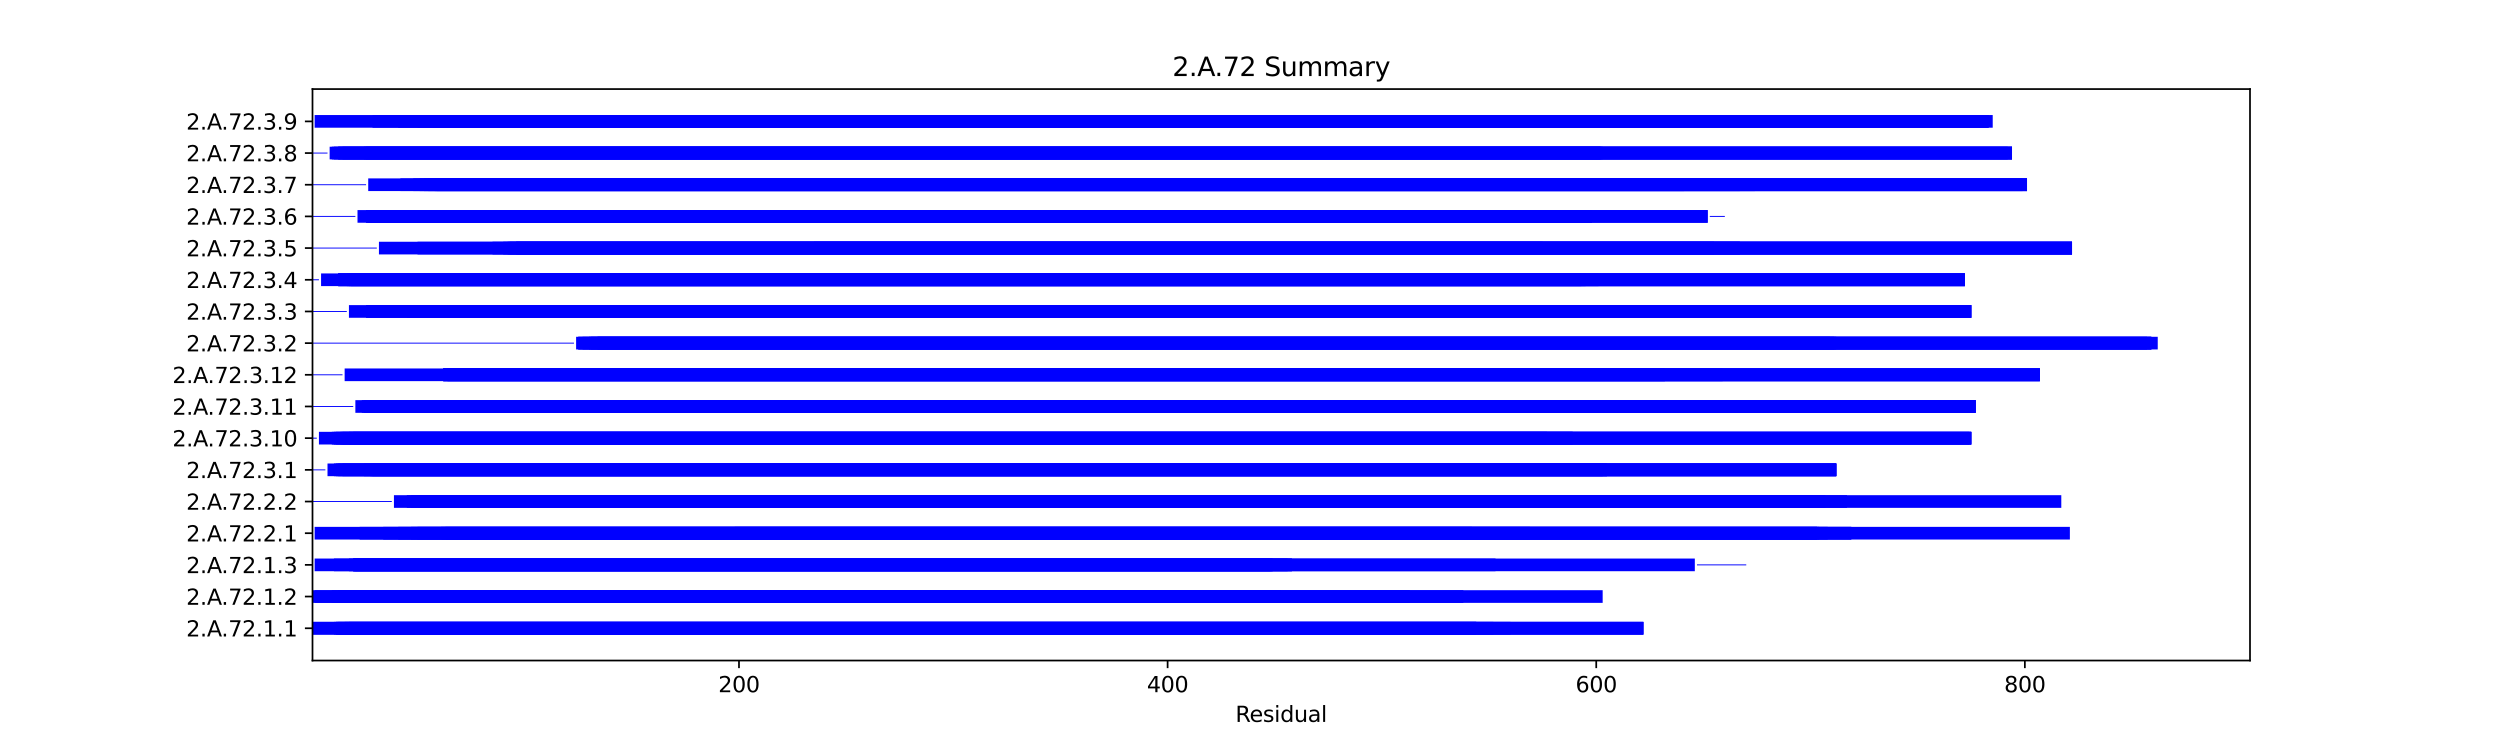 <?xml version="1.0" encoding="utf-8" standalone="no"?>
<!DOCTYPE svg PUBLIC "-//W3C//DTD SVG 1.1//EN"
  "http://www.w3.org/Graphics/SVG/1.1/DTD/svg11.dtd">
<svg xmlns:xlink="http://www.w3.org/1999/xlink" width="1152pt" height="342pt" viewBox="0 0 1152 342" xmlns="http://www.w3.org/2000/svg" version="1.1">
 <defs>
  <style type="text/css">*{stroke-linejoin: round; stroke-linecap: butt}</style>
 </defs>
 <g id="figure_1">
  <g id="patch_1">
   <path d="M 0 342 
L 1152 342 
L 1152 0 
L 0 0 
z
" style="fill: #ffffff"/>
  </g>
  <g id="axes_1">
   <g id="patch_2">
    <path d="M 144 304.38 
L 1036.8 304.38 
L 1036.8 41.04 
L 144 41.04 
z
" style="fill: #ffffff"/>
   </g>
   <g id="patch_3">
    <path d="M 144 292.41 
L 757.272 292.41 
L 757.272 286.571 
L 144 286.571 
z
" clip-path="url(#p507de4f043)" style="fill: #0000ff"/>
   </g>
   <g id="patch_4">
    <path d="M 144 292.41 
L 757.272 292.41 
L 757.272 286.571 
L 144 286.571 
z
" clip-path="url(#p507de4f043)" style="fill: #0000ff"/>
   </g>
   <g id="patch_5">
    <path d="M 153.876 292.41 
L 696.044 292.41 
L 696.044 286.571 
L 153.876 286.571 
z
" clip-path="url(#p507de4f043)" style="fill: #0000ff"/>
   </g>
   <g id="patch_6">
    <path d="M 154.863 292.41 
L 757.272 292.41 
L 757.272 286.571 
L 154.863 286.571 
z
" clip-path="url(#p507de4f043)" style="fill: #0000ff"/>
   </g>
   <g id="patch_7">
    <path d="M 154.863 292.41 
L 680.243 292.41 
L 680.243 286.571 
L 154.863 286.571 
z
" clip-path="url(#p507de4f043)" style="fill: #0000ff"/>
   </g>
   <g id="patch_8">
    <path d="M 155.851 292.41 
L 680.243 292.41 
L 680.243 286.571 
L 155.851 286.571 
z
" clip-path="url(#p507de4f043)" style="fill: #0000ff"/>
   </g>
   <g id="patch_9">
    <path d="M 158.813 292.41 
L 688.143 292.41 
L 688.143 286.571 
L 158.813 286.571 
z
" clip-path="url(#p507de4f043)" style="fill: #0000ff"/>
   </g>
   <g id="patch_10">
    <path d="M 160.788 292.41 
L 680.243 292.41 
L 680.243 286.571 
L 160.788 286.571 
z
" clip-path="url(#p507de4f043)" style="fill: #0000ff"/>
   </g>
   <g id="patch_11">
    <path d="M 144 277.812 
L 738.509 277.812 
L 738.509 271.973 
L 144 271.973 
z
" clip-path="url(#p507de4f043)" style="fill: #0000ff"/>
   </g>
   <g id="patch_12">
    <path d="M 144.988 277.812 
L 590.375 277.812 
L 590.375 271.973 
L 144.988 271.973 
z
" clip-path="url(#p507de4f043)" style="fill: #0000ff"/>
   </g>
   <g id="patch_13">
    <path d="M 152.888 277.812 
L 674.318 277.812 
L 674.318 271.973 
L 152.888 271.973 
z
" clip-path="url(#p507de4f043)" style="fill: #0000ff"/>
   </g>
   <g id="patch_14">
    <path d="M 155.851 277.812 
L 582.475 277.812 
L 582.475 271.973 
L 155.851 271.973 
z
" clip-path="url(#p507de4f043)" style="fill: #0000ff"/>
   </g>
   <g id="patch_15">
    <path d="M 155.851 277.812 
L 649.629 277.812 
L 649.629 271.973 
L 155.851 271.973 
z
" clip-path="url(#p507de4f043)" style="fill: #0000ff"/>
   </g>
   <g id="patch_16">
    <path d="M 155.851 277.812 
L 582.475 277.812 
L 582.475 271.973 
L 155.851 271.973 
z
" clip-path="url(#p507de4f043)" style="fill: #0000ff"/>
   </g>
   <g id="patch_17">
    <path d="M 155.851 277.812 
L 582.475 277.812 
L 582.475 271.973 
L 155.851 271.973 
z
" clip-path="url(#p507de4f043)" style="fill: #0000ff"/>
   </g>
   <g id="patch_18">
    <path d="M 144 260.514 
L 144 260.514 
L 144 260.076 
L 144 260.076 
z
" clip-path="url(#p507de4f043)" style="fill: #0000ff"/>
   </g>
   <g id="patch_19">
    <path d="M 144.988 263.215 
L 780.974 263.215 
L 780.974 257.376 
L 144.988 257.376 
z
" clip-path="url(#p507de4f043)" style="fill: #0000ff"/>
   </g>
   <g id="patch_20">
    <path d="M 153.876 263.215 
L 585.438 263.215 
L 585.438 257.376 
L 153.876 257.376 
z
" clip-path="url(#p507de4f043)" style="fill: #0000ff"/>
   </g>
   <g id="patch_21">
    <path d="M 160.788 263.215 
L 689.131 263.215 
L 689.131 257.376 
L 160.788 257.376 
z
" clip-path="url(#p507de4f043)" style="fill: #0000ff"/>
   </g>
   <g id="patch_22">
    <path d="M 162.764 263.215 
L 586.425 263.215 
L 586.425 257.376 
L 162.764 257.376 
z
" clip-path="url(#p507de4f043)" style="fill: #0000ff"/>
   </g>
   <g id="patch_23">
    <path d="M 162.764 263.215 
L 586.425 263.215 
L 586.425 257.376 
L 162.764 257.376 
z
" clip-path="url(#p507de4f043)" style="fill: #0000ff"/>
   </g>
   <g id="patch_24">
    <path d="M 162.764 263.215 
L 595.313 263.215 
L 595.313 257.376 
L 162.764 257.376 
z
" clip-path="url(#p507de4f043)" style="fill: #0000ff"/>
   </g>
   <g id="patch_25">
    <path d="M 162.764 263.215 
L 595.313 263.215 
L 595.313 257.376 
L 162.764 257.376 
z
" clip-path="url(#p507de4f043)" style="fill: #0000ff"/>
   </g>
   <g id="patch_26">
    <path d="M 163.751 263.215 
L 593.338 263.215 
L 593.338 257.376 
L 163.751 257.376 
z
" clip-path="url(#p507de4f043)" style="fill: #0000ff"/>
   </g>
   <g id="patch_27">
    <path d="M 781.961 260.514 
L 804.675 260.514 
L 804.675 260.076 
L 781.961 260.076 
z
" clip-path="url(#p507de4f043)" style="fill: #0000ff"/>
   </g>
   <g id="patch_28">
    <path d="M 144 245.917 
L 144 245.917 
L 144 245.479 
L 144 245.479 
z
" clip-path="url(#p507de4f043)" style="fill: #0000ff"/>
   </g>
   <g id="patch_29">
    <path d="M 144.988 248.617 
L 842.202 248.617 
L 842.202 242.778 
L 144.988 242.778 
z
" clip-path="url(#p507de4f043)" style="fill: #0000ff"/>
   </g>
   <g id="patch_30">
    <path d="M 165.726 248.617 
L 837.264 248.617 
L 837.264 242.778 
L 165.726 242.778 
z
" clip-path="url(#p507de4f043)" style="fill: #0000ff"/>
   </g>
   <g id="patch_31">
    <path d="M 176.589 248.617 
L 853.065 248.617 
L 853.065 242.778 
L 176.589 242.778 
z
" clip-path="url(#p507de4f043)" style="fill: #0000ff"/>
   </g>
   <g id="patch_32">
    <path d="M 183.502 248.617 
L 838.252 248.617 
L 838.252 242.778 
L 183.502 242.778 
z
" clip-path="url(#p507de4f043)" style="fill: #0000ff"/>
   </g>
   <g id="patch_33">
    <path d="M 189.428 248.617 
L 704.932 248.617 
L 704.932 242.778 
L 189.428 242.778 
z
" clip-path="url(#p507de4f043)" style="fill: #0000ff"/>
   </g>
   <g id="patch_34">
    <path d="M 192.39 248.617 
L 853.065 248.617 
L 853.065 242.778 
L 192.39 242.778 
z
" clip-path="url(#p507de4f043)" style="fill: #0000ff"/>
   </g>
   <g id="patch_35">
    <path d="M 203.253 248.617 
L 953.796 248.617 
L 953.796 242.778 
L 203.253 242.778 
z
" clip-path="url(#p507de4f043)" style="fill: #0000ff"/>
   </g>
   <g id="patch_36">
    <path d="M 205.228 248.617 
L 837.264 248.617 
L 837.264 242.778 
L 205.228 242.778 
z
" clip-path="url(#p507de4f043)" style="fill: #0000ff"/>
   </g>
   <g id="patch_37">
    <path d="M 338.549 248.617 
L 678.268 248.617 
L 678.268 242.778 
L 338.549 242.778 
z
" clip-path="url(#p507de4f043)" style="fill: #0000ff"/>
   </g>
   <g id="patch_38">
    <path d="M 144 231.319 
L 180.54 231.319 
L 180.54 230.881 
L 144 230.881 
z
" clip-path="url(#p507de4f043)" style="fill: #0000ff"/>
   </g>
   <g id="patch_39">
    <path d="M 181.527 234.02 
L 705.919 234.02 
L 705.919 228.181 
L 181.527 228.181 
z
" clip-path="url(#p507de4f043)" style="fill: #0000ff"/>
   </g>
   <g id="patch_40">
    <path d="M 187.452 234.02 
L 841.215 234.02 
L 841.215 228.181 
L 187.452 228.181 
z
" clip-path="url(#p507de4f043)" style="fill: #0000ff"/>
   </g>
   <g id="patch_41">
    <path d="M 189.428 234.02 
L 851.09 234.02 
L 851.09 228.181 
L 189.428 228.181 
z
" clip-path="url(#p507de4f043)" style="fill: #0000ff"/>
   </g>
   <g id="patch_42">
    <path d="M 192.39 234.02 
L 833.314 234.02 
L 833.314 228.181 
L 192.39 228.181 
z
" clip-path="url(#p507de4f043)" style="fill: #0000ff"/>
   </g>
   <g id="patch_43">
    <path d="M 199.303 234.02 
L 835.289 234.02 
L 835.289 228.181 
L 199.303 228.181 
z
" clip-path="url(#p507de4f043)" style="fill: #0000ff"/>
   </g>
   <g id="patch_44">
    <path d="M 202.266 234.02 
L 949.846 234.02 
L 949.846 228.181 
L 202.266 228.181 
z
" clip-path="url(#p507de4f043)" style="fill: #0000ff"/>
   </g>
   <g id="patch_45">
    <path d="M 202.266 234.02 
L 702.957 234.02 
L 702.957 228.181 
L 202.266 228.181 
z
" clip-path="url(#p507de4f043)" style="fill: #0000ff"/>
   </g>
   <g id="patch_46">
    <path d="M 203.253 234.02 
L 835.289 234.02 
L 835.289 228.181 
L 203.253 228.181 
z
" clip-path="url(#p507de4f043)" style="fill: #0000ff"/>
   </g>
   <g id="patch_47">
    <path d="M 144 216.722 
L 149.925 216.722 
L 149.925 216.284 
L 144 216.284 
z
" clip-path="url(#p507de4f043)" style="fill: #0000ff"/>
   </g>
   <g id="patch_48">
    <path d="M 150.913 219.422 
L 846.152 219.422 
L 846.152 213.583 
L 150.913 213.583 
z
" clip-path="url(#p507de4f043)" style="fill: #0000ff"/>
   </g>
   <g id="patch_49">
    <path d="M 153.876 219.422 
L 846.152 219.422 
L 846.152 213.583 
L 153.876 213.583 
z
" clip-path="url(#p507de4f043)" style="fill: #0000ff"/>
   </g>
   <g id="patch_50">
    <path d="M 154.863 219.422 
L 740.484 219.422 
L 740.484 213.583 
L 154.863 213.583 
z
" clip-path="url(#p507de4f043)" style="fill: #0000ff"/>
   </g>
   <g id="patch_51">
    <path d="M 155.851 219.422 
L 740.484 219.422 
L 740.484 213.583 
L 155.851 213.583 
z
" clip-path="url(#p507de4f043)" style="fill: #0000ff"/>
   </g>
   <g id="patch_52">
    <path d="M 157.826 219.422 
L 846.152 219.422 
L 846.152 213.583 
L 157.826 213.583 
z
" clip-path="url(#p507de4f043)" style="fill: #0000ff"/>
   </g>
   <g id="patch_53">
    <path d="M 167.701 219.422 
L 846.152 219.422 
L 846.152 213.583 
L 167.701 213.583 
z
" clip-path="url(#p507de4f043)" style="fill: #0000ff"/>
   </g>
   <g id="patch_54">
    <path d="M 170.664 219.422 
L 846.152 219.422 
L 846.152 213.583 
L 170.664 213.583 
z
" clip-path="url(#p507de4f043)" style="fill: #0000ff"/>
   </g>
   <g id="patch_55">
    <path d="M 171.652 219.422 
L 738.509 219.422 
L 738.509 213.583 
L 171.652 213.583 
z
" clip-path="url(#p507de4f043)" style="fill: #0000ff"/>
   </g>
   <g id="patch_56">
    <path d="M 144 202.124 
L 145.975 202.124 
L 145.975 201.686 
L 144 201.686 
z
" clip-path="url(#p507de4f043)" style="fill: #0000ff"/>
   </g>
   <g id="patch_57">
    <path d="M 146.963 204.825 
L 908.368 204.825 
L 908.368 198.986 
L 146.963 198.986 
z
" clip-path="url(#p507de4f043)" style="fill: #0000ff"/>
   </g>
   <g id="patch_58">
    <path d="M 152.888 204.825 
L 907.381 204.825 
L 907.381 198.986 
L 152.888 198.986 
z
" clip-path="url(#p507de4f043)" style="fill: #0000ff"/>
   </g>
   <g id="patch_59">
    <path d="M 153.876 204.825 
L 908.368 204.825 
L 908.368 198.986 
L 153.876 198.986 
z
" clip-path="url(#p507de4f043)" style="fill: #0000ff"/>
   </g>
   <g id="patch_60">
    <path d="M 154.863 204.825 
L 908.368 204.825 
L 908.368 198.986 
L 154.863 198.986 
z
" clip-path="url(#p507de4f043)" style="fill: #0000ff"/>
   </g>
   <g id="patch_61">
    <path d="M 156.838 204.825 
L 908.368 204.825 
L 908.368 198.986 
L 156.838 198.986 
z
" clip-path="url(#p507de4f043)" style="fill: #0000ff"/>
   </g>
   <g id="patch_62">
    <path d="M 157.826 204.825 
L 724.683 204.825 
L 724.683 198.986 
L 157.826 198.986 
z
" clip-path="url(#p507de4f043)" style="fill: #0000ff"/>
   </g>
   <g id="patch_63">
    <path d="M 160.788 204.825 
L 724.683 204.825 
L 724.683 198.986 
L 160.788 198.986 
z
" clip-path="url(#p507de4f043)" style="fill: #0000ff"/>
   </g>
   <g id="patch_64">
    <path d="M 162.764 204.825 
L 712.832 204.825 
L 712.832 198.986 
L 162.764 198.986 
z
" clip-path="url(#p507de4f043)" style="fill: #0000ff"/>
   </g>
   <g id="patch_65">
    <path d="M 144 187.527 
L 162.764 187.527 
L 162.764 187.089 
L 144 187.089 
z
" clip-path="url(#p507de4f043)" style="fill: #0000ff"/>
   </g>
   <g id="patch_66">
    <path d="M 163.751 190.227 
L 910.343 190.227 
L 910.343 184.388 
L 163.751 184.388 
z
" clip-path="url(#p507de4f043)" style="fill: #0000ff"/>
   </g>
   <g id="patch_67">
    <path d="M 166.714 190.227 
L 910.343 190.227 
L 910.343 184.388 
L 166.714 184.388 
z
" clip-path="url(#p507de4f043)" style="fill: #0000ff"/>
   </g>
   <g id="patch_68">
    <path d="M 167.701 190.227 
L 910.343 190.227 
L 910.343 184.388 
L 167.701 184.388 
z
" clip-path="url(#p507de4f043)" style="fill: #0000ff"/>
   </g>
   <g id="patch_69">
    <path d="M 170.664 190.227 
L 910.343 190.227 
L 910.343 184.388 
L 170.664 184.388 
z
" clip-path="url(#p507de4f043)" style="fill: #0000ff"/>
   </g>
   <g id="patch_70">
    <path d="M 171.652 190.227 
L 746.409 190.227 
L 746.409 184.388 
L 171.652 184.388 
z
" clip-path="url(#p507de4f043)" style="fill: #0000ff"/>
   </g>
   <g id="patch_71">
    <path d="M 172.639 190.227 
L 752.334 190.227 
L 752.334 184.388 
L 172.639 184.388 
z
" clip-path="url(#p507de4f043)" style="fill: #0000ff"/>
   </g>
   <g id="patch_72">
    <path d="M 173.627 190.227 
L 910.343 190.227 
L 910.343 184.388 
L 173.627 184.388 
z
" clip-path="url(#p507de4f043)" style="fill: #0000ff"/>
   </g>
   <g id="patch_73">
    <path d="M 174.614 190.227 
L 746.409 190.227 
L 746.409 184.388 
L 174.614 184.388 
z
" clip-path="url(#p507de4f043)" style="fill: #0000ff"/>
   </g>
   <g id="patch_74">
    <path d="M 144 172.929 
L 157.826 172.929 
L 157.826 172.491 
L 144 172.491 
z
" clip-path="url(#p507de4f043)" style="fill: #0000ff"/>
   </g>
   <g id="patch_75">
    <path d="M 158.813 175.63 
L 939.97 175.63 
L 939.97 169.79 
L 158.813 169.79 
z
" clip-path="url(#p507de4f043)" style="fill: #0000ff"/>
   </g>
   <g id="patch_76">
    <path d="M 204.241 175.63 
L 939.97 175.63 
L 939.97 169.79 
L 204.241 169.79 
z
" clip-path="url(#p507de4f043)" style="fill: #0000ff"/>
   </g>
   <g id="patch_77">
    <path d="M 204.241 175.63 
L 939.97 175.63 
L 939.97 169.79 
L 204.241 169.79 
z
" clip-path="url(#p507de4f043)" style="fill: #0000ff"/>
   </g>
   <g id="patch_78">
    <path d="M 204.241 175.63 
L 939.97 175.63 
L 939.97 169.79 
L 204.241 169.79 
z
" clip-path="url(#p507de4f043)" style="fill: #0000ff"/>
   </g>
   <g id="patch_79">
    <path d="M 204.241 175.63 
L 939.97 175.63 
L 939.97 169.79 
L 204.241 169.79 
z
" clip-path="url(#p507de4f043)" style="fill: #0000ff"/>
   </g>
   <g id="patch_80">
    <path d="M 204.241 175.63 
L 767.148 175.63 
L 767.148 169.79 
L 204.241 169.79 
z
" clip-path="url(#p507de4f043)" style="fill: #0000ff"/>
   </g>
   <g id="patch_81">
    <path d="M 206.216 175.63 
L 793.812 175.63 
L 793.812 169.79 
L 206.216 169.79 
z
" clip-path="url(#p507de4f043)" style="fill: #0000ff"/>
   </g>
   <g id="patch_82">
    <path d="M 206.216 175.63 
L 767.148 175.63 
L 767.148 169.79 
L 206.216 169.79 
z
" clip-path="url(#p507de4f043)" style="fill: #0000ff"/>
   </g>
   <g id="patch_83">
    <path d="M 144 158.331 
L 264.482 158.331 
L 264.482 157.893 
L 144 157.893 
z
" clip-path="url(#p507de4f043)" style="fill: #0000ff"/>
   </g>
   <g id="patch_84">
    <path d="M 265.469 161.032 
L 989.348 161.032 
L 989.348 155.193 
L 265.469 155.193 
z
" clip-path="url(#p507de4f043)" style="fill: #0000ff"/>
   </g>
   <g id="patch_85">
    <path d="M 266.457 161.032 
L 991.323 161.032 
L 991.323 155.193 
L 266.457 155.193 
z
" clip-path="url(#p507de4f043)" style="fill: #0000ff"/>
   </g>
   <g id="patch_86">
    <path d="M 266.457 161.032 
L 991.323 161.032 
L 991.323 155.193 
L 266.457 155.193 
z
" clip-path="url(#p507de4f043)" style="fill: #0000ff"/>
   </g>
   <g id="patch_87">
    <path d="M 268.432 161.032 
L 991.323 161.032 
L 991.323 155.193 
L 268.432 155.193 
z
" clip-path="url(#p507de4f043)" style="fill: #0000ff"/>
   </g>
   <g id="patch_88">
    <path d="M 271.395 161.032 
L 994.286 161.032 
L 994.286 155.193 
L 271.395 155.193 
z
" clip-path="url(#p507de4f043)" style="fill: #0000ff"/>
   </g>
   <g id="patch_89">
    <path d="M 272.382 161.032 
L 845.165 161.032 
L 845.165 155.193 
L 272.382 155.193 
z
" clip-path="url(#p507de4f043)" style="fill: #0000ff"/>
   </g>
   <g id="patch_90">
    <path d="M 275.345 161.032 
L 843.19 161.032 
L 843.19 155.193 
L 275.345 155.193 
z
" clip-path="url(#p507de4f043)" style="fill: #0000ff"/>
   </g>
   <g id="patch_91">
    <path d="M 275.345 161.032 
L 846.152 161.032 
L 846.152 155.193 
L 275.345 155.193 
z
" clip-path="url(#p507de4f043)" style="fill: #0000ff"/>
   </g>
   <g id="patch_92">
    <path d="M 144 143.734 
L 159.801 143.734 
L 159.801 143.296 
L 144 143.296 
z
" clip-path="url(#p507de4f043)" style="fill: #0000ff"/>
   </g>
   <g id="patch_93">
    <path d="M 160.788 146.434 
L 906.393 146.434 
L 906.393 140.595 
L 160.788 140.595 
z
" clip-path="url(#p507de4f043)" style="fill: #0000ff"/>
   </g>
   <g id="patch_94">
    <path d="M 168.689 146.434 
L 908.368 146.434 
L 908.368 140.595 
L 168.689 140.595 
z
" clip-path="url(#p507de4f043)" style="fill: #0000ff"/>
   </g>
   <g id="patch_95">
    <path d="M 168.689 146.434 
L 908.368 146.434 
L 908.368 140.595 
L 168.689 140.595 
z
" clip-path="url(#p507de4f043)" style="fill: #0000ff"/>
   </g>
   <g id="patch_96">
    <path d="M 187.452 146.434 
L 757.272 146.434 
L 757.272 140.595 
L 187.452 140.595 
z
" clip-path="url(#p507de4f043)" style="fill: #0000ff"/>
   </g>
   <g id="patch_97">
    <path d="M 187.452 146.434 
L 781.961 146.434 
L 781.961 140.595 
L 187.452 140.595 
z
" clip-path="url(#p507de4f043)" style="fill: #0000ff"/>
   </g>
   <g id="patch_98">
    <path d="M 188.44 146.434 
L 908.368 146.434 
L 908.368 140.595 
L 188.44 140.595 
z
" clip-path="url(#p507de4f043)" style="fill: #0000ff"/>
   </g>
   <g id="patch_99">
    <path d="M 190.415 146.434 
L 908.368 146.434 
L 908.368 140.595 
L 190.415 140.595 
z
" clip-path="url(#p507de4f043)" style="fill: #0000ff"/>
   </g>
   <g id="patch_100">
    <path d="M 191.403 146.434 
L 756.285 146.434 
L 756.285 140.595 
L 191.403 140.595 
z
" clip-path="url(#p507de4f043)" style="fill: #0000ff"/>
   </g>
   <g id="patch_101">
    <path d="M 144 129.136 
L 146.963 129.136 
L 146.963 128.698 
L 144 128.698 
z
" clip-path="url(#p507de4f043)" style="fill: #0000ff"/>
   </g>
   <g id="patch_102">
    <path d="M 147.95 131.837 
L 905.406 131.837 
L 905.406 125.998 
L 147.95 125.998 
z
" clip-path="url(#p507de4f043)" style="fill: #0000ff"/>
   </g>
   <g id="patch_103">
    <path d="M 155.851 131.837 
L 905.406 131.837 
L 905.406 125.998 
L 155.851 125.998 
z
" clip-path="url(#p507de4f043)" style="fill: #0000ff"/>
   </g>
   <g id="patch_104">
    <path d="M 155.851 131.837 
L 736.534 131.837 
L 736.534 125.998 
L 155.851 125.998 
z
" clip-path="url(#p507de4f043)" style="fill: #0000ff"/>
   </g>
   <g id="patch_105">
    <path d="M 155.851 131.837 
L 905.406 131.837 
L 905.406 125.998 
L 155.851 125.998 
z
" clip-path="url(#p507de4f043)" style="fill: #0000ff"/>
   </g>
   <g id="patch_106">
    <path d="M 155.851 131.837 
L 730.608 131.837 
L 730.608 125.998 
L 155.851 125.998 
z
" clip-path="url(#p507de4f043)" style="fill: #0000ff"/>
   </g>
   <g id="patch_107">
    <path d="M 159.801 131.837 
L 905.406 131.837 
L 905.406 125.998 
L 159.801 125.998 
z
" clip-path="url(#p507de4f043)" style="fill: #0000ff"/>
   </g>
   <g id="patch_108">
    <path d="M 160.788 131.837 
L 905.406 131.837 
L 905.406 125.998 
L 160.788 125.998 
z
" clip-path="url(#p507de4f043)" style="fill: #0000ff"/>
   </g>
   <g id="patch_109">
    <path d="M 161.776 131.837 
L 728.633 131.837 
L 728.633 125.998 
L 161.776 125.998 
z
" clip-path="url(#p507de4f043)" style="fill: #0000ff"/>
   </g>
   <g id="patch_110">
    <path d="M 144 114.539 
L 173.627 114.539 
L 173.627 114.101 
L 144 114.101 
z
" clip-path="url(#p507de4f043)" style="fill: #0000ff"/>
   </g>
   <g id="patch_111">
    <path d="M 174.614 117.239 
L 954.783 117.239 
L 954.783 111.4 
L 174.614 111.4 
z
" clip-path="url(#p507de4f043)" style="fill: #0000ff"/>
   </g>
   <g id="patch_112">
    <path d="M 192.39 117.239 
L 954.783 117.239 
L 954.783 111.4 
L 192.39 111.4 
z
" clip-path="url(#p507de4f043)" style="fill: #0000ff"/>
   </g>
   <g id="patch_113">
    <path d="M 226.955 117.239 
L 954.783 117.239 
L 954.783 111.4 
L 226.955 111.4 
z
" clip-path="url(#p507de4f043)" style="fill: #0000ff"/>
   </g>
   <g id="patch_114">
    <path d="M 231.892 117.239 
L 954.783 117.239 
L 954.783 111.4 
L 231.892 111.4 
z
" clip-path="url(#p507de4f043)" style="fill: #0000ff"/>
   </g>
   <g id="patch_115">
    <path d="M 233.868 117.239 
L 954.783 117.239 
L 954.783 111.4 
L 233.868 111.4 
z
" clip-path="url(#p507de4f043)" style="fill: #0000ff"/>
   </g>
   <g id="patch_116">
    <path d="M 234.855 117.239 
L 801.712 117.239 
L 801.712 111.4 
L 234.855 111.4 
z
" clip-path="url(#p507de4f043)" style="fill: #0000ff"/>
   </g>
   <g id="patch_117">
    <path d="M 237.818 117.239 
L 789.862 117.239 
L 789.862 111.4 
L 237.818 111.4 
z
" clip-path="url(#p507de4f043)" style="fill: #0000ff"/>
   </g>
   <g id="patch_118">
    <path d="M 237.818 117.239 
L 801.712 117.239 
L 801.712 111.4 
L 237.818 111.4 
z
" clip-path="url(#p507de4f043)" style="fill: #0000ff"/>
   </g>
   <g id="patch_119">
    <path d="M 375.088 117.239 
L 710.857 117.239 
L 710.857 111.4 
L 375.088 111.4 
z
" clip-path="url(#p507de4f043)" style="fill: #0000ff"/>
   </g>
   <g id="patch_120">
    <path d="M 144 99.941 
L 163.751 99.941 
L 163.751 99.503 
L 144 99.503 
z
" clip-path="url(#p507de4f043)" style="fill: #0000ff"/>
   </g>
   <g id="patch_121">
    <path d="M 164.739 102.642 
L 733.571 102.642 
L 733.571 96.803 
L 164.739 96.803 
z
" clip-path="url(#p507de4f043)" style="fill: #0000ff"/>
   </g>
   <g id="patch_122">
    <path d="M 168.689 102.642 
L 718.758 102.642 
L 718.758 96.803 
L 168.689 96.803 
z
" clip-path="url(#p507de4f043)" style="fill: #0000ff"/>
   </g>
   <g id="patch_123">
    <path d="M 168.689 102.642 
L 718.758 102.642 
L 718.758 96.803 
L 168.689 96.803 
z
" clip-path="url(#p507de4f043)" style="fill: #0000ff"/>
   </g>
   <g id="patch_124">
    <path d="M 169.676 102.642 
L 786.899 102.642 
L 786.899 96.803 
L 169.676 96.803 
z
" clip-path="url(#p507de4f043)" style="fill: #0000ff"/>
   </g>
   <g id="patch_125">
    <path d="M 169.676 102.642 
L 786.899 102.642 
L 786.899 96.803 
L 169.676 96.803 
z
" clip-path="url(#p507de4f043)" style="fill: #0000ff"/>
   </g>
   <g id="patch_126">
    <path d="M 171.652 102.642 
L 733.571 102.642 
L 733.571 96.803 
L 171.652 96.803 
z
" clip-path="url(#p507de4f043)" style="fill: #0000ff"/>
   </g>
   <g id="patch_127">
    <path d="M 174.614 102.642 
L 717.77 102.642 
L 717.77 96.803 
L 174.614 96.803 
z
" clip-path="url(#p507de4f043)" style="fill: #0000ff"/>
   </g>
   <g id="patch_128">
    <path d="M 787.887 99.941 
L 794.799 99.941 
L 794.799 99.503 
L 787.887 99.503 
z
" clip-path="url(#p507de4f043)" style="fill: #0000ff"/>
   </g>
   <g id="patch_129">
    <path d="M 144 85.344 
L 168.689 85.344 
L 168.689 84.906 
L 144 84.906 
z
" clip-path="url(#p507de4f043)" style="fill: #0000ff"/>
   </g>
   <g id="patch_130">
    <path d="M 169.676 88.044 
L 932.07 88.044 
L 932.07 82.205 
L 169.676 82.205 
z
" clip-path="url(#p507de4f043)" style="fill: #0000ff"/>
   </g>
   <g id="patch_131">
    <path d="M 184.49 88.044 
L 934.045 88.044 
L 934.045 82.205 
L 184.49 82.205 
z
" clip-path="url(#p507de4f043)" style="fill: #0000ff"/>
   </g>
   <g id="patch_132">
    <path d="M 190.415 88.044 
L 934.045 88.044 
L 934.045 82.205 
L 190.415 82.205 
z
" clip-path="url(#p507de4f043)" style="fill: #0000ff"/>
   </g>
   <g id="patch_133">
    <path d="M 193.378 88.044 
L 934.045 88.044 
L 934.045 82.205 
L 193.378 82.205 
z
" clip-path="url(#p507de4f043)" style="fill: #0000ff"/>
   </g>
   <g id="patch_134">
    <path d="M 195.353 88.044 
L 808.625 88.044 
L 808.625 82.205 
L 195.353 82.205 
z
" clip-path="url(#p507de4f043)" style="fill: #0000ff"/>
   </g>
   <g id="patch_135">
    <path d="M 197.328 88.044 
L 801.712 88.044 
L 801.712 82.205 
L 197.328 82.205 
z
" clip-path="url(#p507de4f043)" style="fill: #0000ff"/>
   </g>
   <g id="patch_136">
    <path d="M 200.291 88.044 
L 934.045 88.044 
L 934.045 82.205 
L 200.291 82.205 
z
" clip-path="url(#p507de4f043)" style="fill: #0000ff"/>
   </g>
   <g id="patch_137">
    <path d="M 201.278 88.044 
L 776.036 88.044 
L 776.036 82.205 
L 201.278 82.205 
z
" clip-path="url(#p507de4f043)" style="fill: #0000ff"/>
   </g>
   <g id="patch_138">
    <path d="M 144 70.746 
L 150.913 70.746 
L 150.913 70.308 
L 144 70.308 
z
" clip-path="url(#p507de4f043)" style="fill: #0000ff"/>
   </g>
   <g id="patch_139">
    <path d="M 151.9 73.447 
L 927.132 73.447 
L 927.132 67.608 
L 151.9 67.608 
z
" clip-path="url(#p507de4f043)" style="fill: #0000ff"/>
   </g>
   <g id="patch_140">
    <path d="M 152.888 73.447 
L 737.521 73.447 
L 737.521 67.608 
L 152.888 67.608 
z
" clip-path="url(#p507de4f043)" style="fill: #0000ff"/>
   </g>
   <g id="patch_141">
    <path d="M 153.876 73.447 
L 927.132 73.447 
L 927.132 67.608 
L 153.876 67.608 
z
" clip-path="url(#p507de4f043)" style="fill: #0000ff"/>
   </g>
   <g id="patch_142">
    <path d="M 155.851 73.447 
L 738.509 73.447 
L 738.509 67.608 
L 155.851 67.608 
z
" clip-path="url(#p507de4f043)" style="fill: #0000ff"/>
   </g>
   <g id="patch_143">
    <path d="M 155.851 73.447 
L 927.132 73.447 
L 927.132 67.608 
L 155.851 67.608 
z
" clip-path="url(#p507de4f043)" style="fill: #0000ff"/>
   </g>
   <g id="patch_144">
    <path d="M 157.826 73.447 
L 927.132 73.447 
L 927.132 67.608 
L 157.826 67.608 
z
" clip-path="url(#p507de4f043)" style="fill: #0000ff"/>
   </g>
   <g id="patch_145">
    <path d="M 167.701 73.447 
L 925.157 73.447 
L 925.157 67.608 
L 167.701 67.608 
z
" clip-path="url(#p507de4f043)" style="fill: #0000ff"/>
   </g>
   <g id="patch_146">
    <path d="M 168.689 73.447 
L 737.521 73.447 
L 737.521 67.608 
L 168.689 67.608 
z
" clip-path="url(#p507de4f043)" style="fill: #0000ff"/>
   </g>
   <g id="patch_147">
    <path d="M 144 56.148 
L 144 56.148 
L 144 55.711 
L 144 55.711 
z
" clip-path="url(#p507de4f043)" style="fill: #0000ff"/>
   </g>
   <g id="patch_148">
    <path d="M 144.988 58.849 
L 916.269 58.849 
L 916.269 53.01 
L 144.988 53.01 
z
" clip-path="url(#p507de4f043)" style="fill: #0000ff"/>
   </g>
   <g id="patch_149">
    <path d="M 171.652 58.849 
L 916.269 58.849 
L 916.269 53.01 
L 171.652 53.01 
z
" clip-path="url(#p507de4f043)" style="fill: #0000ff"/>
   </g>
   <g id="patch_150">
    <path d="M 183.502 58.849 
L 916.269 58.849 
L 916.269 53.01 
L 183.502 53.01 
z
" clip-path="url(#p507de4f043)" style="fill: #0000ff"/>
   </g>
   <g id="patch_151">
    <path d="M 192.39 58.849 
L 916.269 58.849 
L 916.269 53.01 
L 192.39 53.01 
z
" clip-path="url(#p507de4f043)" style="fill: #0000ff"/>
   </g>
   <g id="patch_152">
    <path d="M 198.316 58.849 
L 775.048 58.849 
L 775.048 53.01 
L 198.316 53.01 
z
" clip-path="url(#p507de4f043)" style="fill: #0000ff"/>
   </g>
   <g id="patch_153">
    <path d="M 199.303 58.849 
L 769.123 58.849 
L 769.123 53.01 
L 199.303 53.01 
z
" clip-path="url(#p507de4f043)" style="fill: #0000ff"/>
   </g>
   <g id="patch_154">
    <path d="M 203.253 58.849 
L 918.244 58.849 
L 918.244 53.01 
L 203.253 53.01 
z
" clip-path="url(#p507de4f043)" style="fill: #0000ff"/>
   </g>
   <g id="patch_155">
    <path d="M 204.241 58.849 
L 765.173 58.849 
L 765.173 53.01 
L 204.241 53.01 
z
" clip-path="url(#p507de4f043)" style="fill: #0000ff"/>
   </g>
   <g id="matplotlib.axis_1">
    <g id="xtick_1">
     <g id="line2d_1">
      <defs>
       <path id="me2ad8c978f" d="M 0 0 
L 0 3.5 
" style="stroke: #000000; stroke-width: 0.8"/>
      </defs>
      <g>
       <use xlink:href="#me2ad8c978f" x="340.524" y="304.38" style="stroke: #000000; stroke-width: 0.8"/>
      </g>
     </g>
     <g id="text_1">
      <!-- 200 -->
      <g transform="translate(330.98 318.978) scale(0.1 -0.1)">
       <defs>
        <path id="DejaVuSans-32" d="M 1228 531 
L 3431 531 
L 3431 0 
L 469 0 
L 469 531 
Q 828 903 1448 1529 
Q 2069 2156 2228 2338 
Q 2531 2678 2651 2914 
Q 2772 3150 2772 3378 
Q 2772 3750 2511 3984 
Q 2250 4219 1831 4219 
Q 1534 4219 1204 4116 
Q 875 4013 500 3803 
L 500 4441 
Q 881 4594 1212 4672 
Q 1544 4750 1819 4750 
Q 2544 4750 2975 4387 
Q 3406 4025 3406 3419 
Q 3406 3131 3298 2873 
Q 3191 2616 2906 2266 
Q 2828 2175 2409 1742 
Q 1991 1309 1228 531 
z
" transform="scale(0.016)"/>
        <path id="DejaVuSans-30" d="M 2034 4250 
Q 1547 4250 1301 3770 
Q 1056 3291 1056 2328 
Q 1056 1369 1301 889 
Q 1547 409 2034 409 
Q 2525 409 2770 889 
Q 3016 1369 3016 2328 
Q 3016 3291 2770 3770 
Q 2525 4250 2034 4250 
z
M 2034 4750 
Q 2819 4750 3233 4129 
Q 3647 3509 3647 2328 
Q 3647 1150 3233 529 
Q 2819 -91 2034 -91 
Q 1250 -91 836 529 
Q 422 1150 422 2328 
Q 422 3509 836 4129 
Q 1250 4750 2034 4750 
z
" transform="scale(0.016)"/>
       </defs>
       <use xlink:href="#DejaVuSans-32"/>
       <use xlink:href="#DejaVuSans-30" x="63.623"/>
       <use xlink:href="#DejaVuSans-30" x="127.246"/>
      </g>
     </g>
    </g>
    <g id="xtick_2">
     <g id="line2d_2">
      <g>
       <use xlink:href="#me2ad8c978f" x="538.035" y="304.38" style="stroke: #000000; stroke-width: 0.8"/>
      </g>
     </g>
     <g id="text_2">
      <!-- 400 -->
      <g transform="translate(528.491 318.978) scale(0.1 -0.1)">
       <defs>
        <path id="DejaVuSans-34" d="M 2419 4116 
L 825 1625 
L 2419 1625 
L 2419 4116 
z
M 2253 4666 
L 3047 4666 
L 3047 1625 
L 3713 1625 
L 3713 1100 
L 3047 1100 
L 3047 0 
L 2419 0 
L 2419 1100 
L 313 1100 
L 313 1709 
L 2253 4666 
z
" transform="scale(0.016)"/>
       </defs>
       <use xlink:href="#DejaVuSans-34"/>
       <use xlink:href="#DejaVuSans-30" x="63.623"/>
       <use xlink:href="#DejaVuSans-30" x="127.246"/>
      </g>
     </g>
    </g>
    <g id="xtick_3">
     <g id="line2d_3">
      <g>
       <use xlink:href="#me2ad8c978f" x="735.546" y="304.38" style="stroke: #000000; stroke-width: 0.8"/>
      </g>
     </g>
     <g id="text_3">
      <!-- 600 -->
      <g transform="translate(726.002 318.978) scale(0.1 -0.1)">
       <defs>
        <path id="DejaVuSans-36" d="M 2113 2584 
Q 1688 2584 1439 2293 
Q 1191 2003 1191 1497 
Q 1191 994 1439 701 
Q 1688 409 2113 409 
Q 2538 409 2786 701 
Q 3034 994 3034 1497 
Q 3034 2003 2786 2293 
Q 2538 2584 2113 2584 
z
M 3366 4563 
L 3366 3988 
Q 3128 4100 2886 4159 
Q 2644 4219 2406 4219 
Q 1781 4219 1451 3797 
Q 1122 3375 1075 2522 
Q 1259 2794 1537 2939 
Q 1816 3084 2150 3084 
Q 2853 3084 3261 2657 
Q 3669 2231 3669 1497 
Q 3669 778 3244 343 
Q 2819 -91 2113 -91 
Q 1303 -91 875 529 
Q 447 1150 447 2328 
Q 447 3434 972 4092 
Q 1497 4750 2381 4750 
Q 2619 4750 2861 4703 
Q 3103 4656 3366 4563 
z
" transform="scale(0.016)"/>
       </defs>
       <use xlink:href="#DejaVuSans-36"/>
       <use xlink:href="#DejaVuSans-30" x="63.623"/>
       <use xlink:href="#DejaVuSans-30" x="127.246"/>
      </g>
     </g>
    </g>
    <g id="xtick_4">
     <g id="line2d_4">
      <g>
       <use xlink:href="#me2ad8c978f" x="933.057" y="304.38" style="stroke: #000000; stroke-width: 0.8"/>
      </g>
     </g>
     <g id="text_4">
      <!-- 800 -->
      <g transform="translate(923.513 318.978) scale(0.1 -0.1)">
       <defs>
        <path id="DejaVuSans-38" d="M 2034 2216 
Q 1584 2216 1326 1975 
Q 1069 1734 1069 1313 
Q 1069 891 1326 650 
Q 1584 409 2034 409 
Q 2484 409 2743 651 
Q 3003 894 3003 1313 
Q 3003 1734 2745 1975 
Q 2488 2216 2034 2216 
z
M 1403 2484 
Q 997 2584 770 2862 
Q 544 3141 544 3541 
Q 544 4100 942 4425 
Q 1341 4750 2034 4750 
Q 2731 4750 3128 4425 
Q 3525 4100 3525 3541 
Q 3525 3141 3298 2862 
Q 3072 2584 2669 2484 
Q 3125 2378 3379 2068 
Q 3634 1759 3634 1313 
Q 3634 634 3220 271 
Q 2806 -91 2034 -91 
Q 1263 -91 848 271 
Q 434 634 434 1313 
Q 434 1759 690 2068 
Q 947 2378 1403 2484 
z
M 1172 3481 
Q 1172 3119 1398 2916 
Q 1625 2713 2034 2713 
Q 2441 2713 2670 2916 
Q 2900 3119 2900 3481 
Q 2900 3844 2670 4047 
Q 2441 4250 2034 4250 
Q 1625 4250 1398 4047 
Q 1172 3844 1172 3481 
z
" transform="scale(0.016)"/>
       </defs>
       <use xlink:href="#DejaVuSans-38"/>
       <use xlink:href="#DejaVuSans-30" x="63.623"/>
       <use xlink:href="#DejaVuSans-30" x="127.246"/>
      </g>
     </g>
    </g>
    <g id="text_5">
     <!-- Residual -->
     <g transform="translate(569.284 332.657) scale(0.1 -0.1)">
      <defs>
       <path id="DejaVuSans-52" d="M 2841 2188 
Q 3044 2119 3236 1894 
Q 3428 1669 3622 1275 
L 4263 0 
L 3584 0 
L 2988 1197 
Q 2756 1666 2539 1819 
Q 2322 1972 1947 1972 
L 1259 1972 
L 1259 0 
L 628 0 
L 628 4666 
L 2053 4666 
Q 2853 4666 3247 4331 
Q 3641 3997 3641 3322 
Q 3641 2881 3436 2590 
Q 3231 2300 2841 2188 
z
M 1259 4147 
L 1259 2491 
L 2053 2491 
Q 2509 2491 2742 2702 
Q 2975 2913 2975 3322 
Q 2975 3731 2742 3939 
Q 2509 4147 2053 4147 
L 1259 4147 
z
" transform="scale(0.016)"/>
       <path id="DejaVuSans-65" d="M 3597 1894 
L 3597 1613 
L 953 1613 
Q 991 1019 1311 708 
Q 1631 397 2203 397 
Q 2534 397 2845 478 
Q 3156 559 3463 722 
L 3463 178 
Q 3153 47 2828 -22 
Q 2503 -91 2169 -91 
Q 1331 -91 842 396 
Q 353 884 353 1716 
Q 353 2575 817 3079 
Q 1281 3584 2069 3584 
Q 2775 3584 3186 3129 
Q 3597 2675 3597 1894 
z
M 3022 2063 
Q 3016 2534 2758 2815 
Q 2500 3097 2075 3097 
Q 1594 3097 1305 2825 
Q 1016 2553 972 2059 
L 3022 2063 
z
" transform="scale(0.016)"/>
       <path id="DejaVuSans-73" d="M 2834 3397 
L 2834 2853 
Q 2591 2978 2328 3040 
Q 2066 3103 1784 3103 
Q 1356 3103 1142 2972 
Q 928 2841 928 2578 
Q 928 2378 1081 2264 
Q 1234 2150 1697 2047 
L 1894 2003 
Q 2506 1872 2764 1633 
Q 3022 1394 3022 966 
Q 3022 478 2636 193 
Q 2250 -91 1575 -91 
Q 1294 -91 989 -36 
Q 684 19 347 128 
L 347 722 
Q 666 556 975 473 
Q 1284 391 1588 391 
Q 1994 391 2212 530 
Q 2431 669 2431 922 
Q 2431 1156 2273 1281 
Q 2116 1406 1581 1522 
L 1381 1569 
Q 847 1681 609 1914 
Q 372 2147 372 2553 
Q 372 3047 722 3315 
Q 1072 3584 1716 3584 
Q 2034 3584 2315 3537 
Q 2597 3491 2834 3397 
z
" transform="scale(0.016)"/>
       <path id="DejaVuSans-69" d="M 603 3500 
L 1178 3500 
L 1178 0 
L 603 0 
L 603 3500 
z
M 603 4863 
L 1178 4863 
L 1178 4134 
L 603 4134 
L 603 4863 
z
" transform="scale(0.016)"/>
       <path id="DejaVuSans-64" d="M 2906 2969 
L 2906 4863 
L 3481 4863 
L 3481 0 
L 2906 0 
L 2906 525 
Q 2725 213 2448 61 
Q 2172 -91 1784 -91 
Q 1150 -91 751 415 
Q 353 922 353 1747 
Q 353 2572 751 3078 
Q 1150 3584 1784 3584 
Q 2172 3584 2448 3432 
Q 2725 3281 2906 2969 
z
M 947 1747 
Q 947 1113 1208 752 
Q 1469 391 1925 391 
Q 2381 391 2643 752 
Q 2906 1113 2906 1747 
Q 2906 2381 2643 2742 
Q 2381 3103 1925 3103 
Q 1469 3103 1208 2742 
Q 947 2381 947 1747 
z
" transform="scale(0.016)"/>
       <path id="DejaVuSans-75" d="M 544 1381 
L 544 3500 
L 1119 3500 
L 1119 1403 
Q 1119 906 1312 657 
Q 1506 409 1894 409 
Q 2359 409 2629 706 
Q 2900 1003 2900 1516 
L 2900 3500 
L 3475 3500 
L 3475 0 
L 2900 0 
L 2900 538 
Q 2691 219 2414 64 
Q 2138 -91 1772 -91 
Q 1169 -91 856 284 
Q 544 659 544 1381 
z
M 1991 3584 
L 1991 3584 
z
" transform="scale(0.016)"/>
       <path id="DejaVuSans-61" d="M 2194 1759 
Q 1497 1759 1228 1600 
Q 959 1441 959 1056 
Q 959 750 1161 570 
Q 1363 391 1709 391 
Q 2188 391 2477 730 
Q 2766 1069 2766 1631 
L 2766 1759 
L 2194 1759 
z
M 3341 1997 
L 3341 0 
L 2766 0 
L 2766 531 
Q 2569 213 2275 61 
Q 1981 -91 1556 -91 
Q 1019 -91 701 211 
Q 384 513 384 1019 
Q 384 1609 779 1909 
Q 1175 2209 1959 2209 
L 2766 2209 
L 2766 2266 
Q 2766 2663 2505 2880 
Q 2244 3097 1772 3097 
Q 1472 3097 1187 3025 
Q 903 2953 641 2809 
L 641 3341 
Q 956 3463 1253 3523 
Q 1550 3584 1831 3584 
Q 2591 3584 2966 3190 
Q 3341 2797 3341 1997 
z
" transform="scale(0.016)"/>
       <path id="DejaVuSans-6c" d="M 603 4863 
L 1178 4863 
L 1178 0 
L 603 0 
L 603 4863 
z
" transform="scale(0.016)"/>
      </defs>
      <use xlink:href="#DejaVuSans-52"/>
      <use xlink:href="#DejaVuSans-65" x="64.982"/>
      <use xlink:href="#DejaVuSans-73" x="126.506"/>
      <use xlink:href="#DejaVuSans-69" x="178.605"/>
      <use xlink:href="#DejaVuSans-64" x="206.389"/>
      <use xlink:href="#DejaVuSans-75" x="269.865"/>
      <use xlink:href="#DejaVuSans-61" x="333.244"/>
      <use xlink:href="#DejaVuSans-6c" x="394.523"/>
     </g>
    </g>
   </g>
   <g id="matplotlib.axis_2">
    <g id="ytick_1">
     <g id="line2d_5">
      <defs>
       <path id="mbb45b5b4a3" d="M 0 0 
L -3.5 0 
" style="stroke: #000000; stroke-width: 0.8"/>
      </defs>
      <g>
       <use xlink:href="#mbb45b5b4a3" x="144" y="289.49" style="stroke: #000000; stroke-width: 0.8"/>
      </g>
     </g>
     <g id="text_6">
      <!-- 2.A.72.1.1 -->
      <g transform="translate(85.809 293.29) scale(0.1 -0.1)">
       <defs>
        <path id="DejaVuSans-2e" d="M 684 794 
L 1344 794 
L 1344 0 
L 684 0 
L 684 794 
z
" transform="scale(0.016)"/>
        <path id="DejaVuSans-41" d="M 2188 4044 
L 1331 1722 
L 3047 1722 
L 2188 4044 
z
M 1831 4666 
L 2547 4666 
L 4325 0 
L 3669 0 
L 3244 1197 
L 1141 1197 
L 716 0 
L 50 0 
L 1831 4666 
z
" transform="scale(0.016)"/>
        <path id="DejaVuSans-37" d="M 525 4666 
L 3525 4666 
L 3525 4397 
L 1831 0 
L 1172 0 
L 2766 4134 
L 525 4134 
L 525 4666 
z
" transform="scale(0.016)"/>
        <path id="DejaVuSans-31" d="M 794 531 
L 1825 531 
L 1825 4091 
L 703 3866 
L 703 4441 
L 1819 4666 
L 2450 4666 
L 2450 531 
L 3481 531 
L 3481 0 
L 794 0 
L 794 531 
z
" transform="scale(0.016)"/>
       </defs>
       <use xlink:href="#DejaVuSans-32"/>
       <use xlink:href="#DejaVuSans-2e" x="63.623"/>
       <use xlink:href="#DejaVuSans-41" x="95.41"/>
       <use xlink:href="#DejaVuSans-2e" x="162.068"/>
       <use xlink:href="#DejaVuSans-37" x="193.855"/>
       <use xlink:href="#DejaVuSans-32" x="257.479"/>
       <use xlink:href="#DejaVuSans-2e" x="321.102"/>
       <use xlink:href="#DejaVuSans-31" x="352.889"/>
       <use xlink:href="#DejaVuSans-2e" x="416.512"/>
       <use xlink:href="#DejaVuSans-31" x="448.299"/>
      </g>
     </g>
    </g>
    <g id="ytick_2">
     <g id="line2d_6">
      <g>
       <use xlink:href="#mbb45b5b4a3" x="144" y="274.893" style="stroke: #000000; stroke-width: 0.8"/>
      </g>
     </g>
     <g id="text_7">
      <!-- 2.A.72.1.2 -->
      <g transform="translate(85.809 278.692) scale(0.1 -0.1)">
       <use xlink:href="#DejaVuSans-32"/>
       <use xlink:href="#DejaVuSans-2e" x="63.623"/>
       <use xlink:href="#DejaVuSans-41" x="95.41"/>
       <use xlink:href="#DejaVuSans-2e" x="162.068"/>
       <use xlink:href="#DejaVuSans-37" x="193.855"/>
       <use xlink:href="#DejaVuSans-32" x="257.479"/>
       <use xlink:href="#DejaVuSans-2e" x="321.102"/>
       <use xlink:href="#DejaVuSans-31" x="352.889"/>
       <use xlink:href="#DejaVuSans-2e" x="416.512"/>
       <use xlink:href="#DejaVuSans-32" x="448.299"/>
      </g>
     </g>
    </g>
    <g id="ytick_3">
     <g id="line2d_7">
      <g>
       <use xlink:href="#mbb45b5b4a3" x="144" y="260.295" style="stroke: #000000; stroke-width: 0.8"/>
      </g>
     </g>
     <g id="text_8">
      <!-- 2.A.72.1.3 -->
      <g transform="translate(85.809 264.095) scale(0.1 -0.1)">
       <defs>
        <path id="DejaVuSans-33" d="M 2597 2516 
Q 3050 2419 3304 2112 
Q 3559 1806 3559 1356 
Q 3559 666 3084 287 
Q 2609 -91 1734 -91 
Q 1441 -91 1130 -33 
Q 819 25 488 141 
L 488 750 
Q 750 597 1062 519 
Q 1375 441 1716 441 
Q 2309 441 2620 675 
Q 2931 909 2931 1356 
Q 2931 1769 2642 2001 
Q 2353 2234 1838 2234 
L 1294 2234 
L 1294 2753 
L 1863 2753 
Q 2328 2753 2575 2939 
Q 2822 3125 2822 3475 
Q 2822 3834 2567 4026 
Q 2313 4219 1838 4219 
Q 1578 4219 1281 4162 
Q 984 4106 628 3988 
L 628 4550 
Q 988 4650 1302 4700 
Q 1616 4750 1894 4750 
Q 2613 4750 3031 4423 
Q 3450 4097 3450 3541 
Q 3450 3153 3228 2886 
Q 3006 2619 2597 2516 
z
" transform="scale(0.016)"/>
       </defs>
       <use xlink:href="#DejaVuSans-32"/>
       <use xlink:href="#DejaVuSans-2e" x="63.623"/>
       <use xlink:href="#DejaVuSans-41" x="95.41"/>
       <use xlink:href="#DejaVuSans-2e" x="162.068"/>
       <use xlink:href="#DejaVuSans-37" x="193.855"/>
       <use xlink:href="#DejaVuSans-32" x="257.479"/>
       <use xlink:href="#DejaVuSans-2e" x="321.102"/>
       <use xlink:href="#DejaVuSans-31" x="352.889"/>
       <use xlink:href="#DejaVuSans-2e" x="416.512"/>
       <use xlink:href="#DejaVuSans-33" x="448.299"/>
      </g>
     </g>
    </g>
    <g id="ytick_4">
     <g id="line2d_8">
      <g>
       <use xlink:href="#mbb45b5b4a3" x="144" y="245.698" style="stroke: #000000; stroke-width: 0.8"/>
      </g>
     </g>
     <g id="text_9">
      <!-- 2.A.72.2.1 -->
      <g transform="translate(85.809 249.497) scale(0.1 -0.1)">
       <use xlink:href="#DejaVuSans-32"/>
       <use xlink:href="#DejaVuSans-2e" x="63.623"/>
       <use xlink:href="#DejaVuSans-41" x="95.41"/>
       <use xlink:href="#DejaVuSans-2e" x="162.068"/>
       <use xlink:href="#DejaVuSans-37" x="193.855"/>
       <use xlink:href="#DejaVuSans-32" x="257.479"/>
       <use xlink:href="#DejaVuSans-2e" x="321.102"/>
       <use xlink:href="#DejaVuSans-32" x="352.889"/>
       <use xlink:href="#DejaVuSans-2e" x="416.512"/>
       <use xlink:href="#DejaVuSans-31" x="448.299"/>
      </g>
     </g>
    </g>
    <g id="ytick_5">
     <g id="line2d_9">
      <g>
       <use xlink:href="#mbb45b5b4a3" x="144" y="231.1" style="stroke: #000000; stroke-width: 0.8"/>
      </g>
     </g>
     <g id="text_10">
      <!-- 2.A.72.2.2 -->
      <g transform="translate(85.809 234.899) scale(0.1 -0.1)">
       <use xlink:href="#DejaVuSans-32"/>
       <use xlink:href="#DejaVuSans-2e" x="63.623"/>
       <use xlink:href="#DejaVuSans-41" x="95.41"/>
       <use xlink:href="#DejaVuSans-2e" x="162.068"/>
       <use xlink:href="#DejaVuSans-37" x="193.855"/>
       <use xlink:href="#DejaVuSans-32" x="257.479"/>
       <use xlink:href="#DejaVuSans-2e" x="321.102"/>
       <use xlink:href="#DejaVuSans-32" x="352.889"/>
       <use xlink:href="#DejaVuSans-2e" x="416.512"/>
       <use xlink:href="#DejaVuSans-32" x="448.299"/>
      </g>
     </g>
    </g>
    <g id="ytick_6">
     <g id="line2d_10">
      <g>
       <use xlink:href="#mbb45b5b4a3" x="144" y="216.503" style="stroke: #000000; stroke-width: 0.8"/>
      </g>
     </g>
     <g id="text_11">
      <!-- 2.A.72.3.1 -->
      <g transform="translate(85.809 220.302) scale(0.1 -0.1)">
       <use xlink:href="#DejaVuSans-32"/>
       <use xlink:href="#DejaVuSans-2e" x="63.623"/>
       <use xlink:href="#DejaVuSans-41" x="95.41"/>
       <use xlink:href="#DejaVuSans-2e" x="162.068"/>
       <use xlink:href="#DejaVuSans-37" x="193.855"/>
       <use xlink:href="#DejaVuSans-32" x="257.479"/>
       <use xlink:href="#DejaVuSans-2e" x="321.102"/>
       <use xlink:href="#DejaVuSans-33" x="352.889"/>
       <use xlink:href="#DejaVuSans-2e" x="416.512"/>
       <use xlink:href="#DejaVuSans-31" x="448.299"/>
      </g>
     </g>
    </g>
    <g id="ytick_7">
     <g id="line2d_11">
      <g>
       <use xlink:href="#mbb45b5b4a3" x="144" y="201.905" style="stroke: #000000; stroke-width: 0.8"/>
      </g>
     </g>
     <g id="text_12">
      <!-- 2.A.72.3.10 -->
      <g transform="translate(79.447 205.704) scale(0.1 -0.1)">
       <use xlink:href="#DejaVuSans-32"/>
       <use xlink:href="#DejaVuSans-2e" x="63.623"/>
       <use xlink:href="#DejaVuSans-41" x="95.41"/>
       <use xlink:href="#DejaVuSans-2e" x="162.068"/>
       <use xlink:href="#DejaVuSans-37" x="193.855"/>
       <use xlink:href="#DejaVuSans-32" x="257.479"/>
       <use xlink:href="#DejaVuSans-2e" x="321.102"/>
       <use xlink:href="#DejaVuSans-33" x="352.889"/>
       <use xlink:href="#DejaVuSans-2e" x="416.512"/>
       <use xlink:href="#DejaVuSans-31" x="448.299"/>
       <use xlink:href="#DejaVuSans-30" x="511.922"/>
      </g>
     </g>
    </g>
    <g id="ytick_8">
     <g id="line2d_12">
      <g>
       <use xlink:href="#mbb45b5b4a3" x="144" y="187.308" style="stroke: #000000; stroke-width: 0.8"/>
      </g>
     </g>
     <g id="text_13">
      <!-- 2.A.72.3.11 -->
      <g transform="translate(79.447 191.107) scale(0.1 -0.1)">
       <use xlink:href="#DejaVuSans-32"/>
       <use xlink:href="#DejaVuSans-2e" x="63.623"/>
       <use xlink:href="#DejaVuSans-41" x="95.41"/>
       <use xlink:href="#DejaVuSans-2e" x="162.068"/>
       <use xlink:href="#DejaVuSans-37" x="193.855"/>
       <use xlink:href="#DejaVuSans-32" x="257.479"/>
       <use xlink:href="#DejaVuSans-2e" x="321.102"/>
       <use xlink:href="#DejaVuSans-33" x="352.889"/>
       <use xlink:href="#DejaVuSans-2e" x="416.512"/>
       <use xlink:href="#DejaVuSans-31" x="448.299"/>
       <use xlink:href="#DejaVuSans-31" x="511.922"/>
      </g>
     </g>
    </g>
    <g id="ytick_9">
     <g id="line2d_13">
      <g>
       <use xlink:href="#mbb45b5b4a3" x="144" y="172.71" style="stroke: #000000; stroke-width: 0.8"/>
      </g>
     </g>
     <g id="text_14">
      <!-- 2.A.72.3.12 -->
      <g transform="translate(79.447 176.509) scale(0.1 -0.1)">
       <use xlink:href="#DejaVuSans-32"/>
       <use xlink:href="#DejaVuSans-2e" x="63.623"/>
       <use xlink:href="#DejaVuSans-41" x="95.41"/>
       <use xlink:href="#DejaVuSans-2e" x="162.068"/>
       <use xlink:href="#DejaVuSans-37" x="193.855"/>
       <use xlink:href="#DejaVuSans-32" x="257.479"/>
       <use xlink:href="#DejaVuSans-2e" x="321.102"/>
       <use xlink:href="#DejaVuSans-33" x="352.889"/>
       <use xlink:href="#DejaVuSans-2e" x="416.512"/>
       <use xlink:href="#DejaVuSans-31" x="448.299"/>
       <use xlink:href="#DejaVuSans-32" x="511.922"/>
      </g>
     </g>
    </g>
    <g id="ytick_10">
     <g id="line2d_14">
      <g>
       <use xlink:href="#mbb45b5b4a3" x="144" y="158.112" style="stroke: #000000; stroke-width: 0.8"/>
      </g>
     </g>
     <g id="text_15">
      <!-- 2.A.72.3.2 -->
      <g transform="translate(85.809 161.912) scale(0.1 -0.1)">
       <use xlink:href="#DejaVuSans-32"/>
       <use xlink:href="#DejaVuSans-2e" x="63.623"/>
       <use xlink:href="#DejaVuSans-41" x="95.41"/>
       <use xlink:href="#DejaVuSans-2e" x="162.068"/>
       <use xlink:href="#DejaVuSans-37" x="193.855"/>
       <use xlink:href="#DejaVuSans-32" x="257.479"/>
       <use xlink:href="#DejaVuSans-2e" x="321.102"/>
       <use xlink:href="#DejaVuSans-33" x="352.889"/>
       <use xlink:href="#DejaVuSans-2e" x="416.512"/>
       <use xlink:href="#DejaVuSans-32" x="448.299"/>
      </g>
     </g>
    </g>
    <g id="ytick_11">
     <g id="line2d_15">
      <g>
       <use xlink:href="#mbb45b5b4a3" x="144" y="143.515" style="stroke: #000000; stroke-width: 0.8"/>
      </g>
     </g>
     <g id="text_16">
      <!-- 2.A.72.3.3 -->
      <g transform="translate(85.809 147.314) scale(0.1 -0.1)">
       <use xlink:href="#DejaVuSans-32"/>
       <use xlink:href="#DejaVuSans-2e" x="63.623"/>
       <use xlink:href="#DejaVuSans-41" x="95.41"/>
       <use xlink:href="#DejaVuSans-2e" x="162.068"/>
       <use xlink:href="#DejaVuSans-37" x="193.855"/>
       <use xlink:href="#DejaVuSans-32" x="257.479"/>
       <use xlink:href="#DejaVuSans-2e" x="321.102"/>
       <use xlink:href="#DejaVuSans-33" x="352.889"/>
       <use xlink:href="#DejaVuSans-2e" x="416.512"/>
       <use xlink:href="#DejaVuSans-33" x="448.299"/>
      </g>
     </g>
    </g>
    <g id="ytick_12">
     <g id="line2d_16">
      <g>
       <use xlink:href="#mbb45b5b4a3" x="144" y="128.917" style="stroke: #000000; stroke-width: 0.8"/>
      </g>
     </g>
     <g id="text_17">
      <!-- 2.A.72.3.4 -->
      <g transform="translate(85.809 132.717) scale(0.1 -0.1)">
       <use xlink:href="#DejaVuSans-32"/>
       <use xlink:href="#DejaVuSans-2e" x="63.623"/>
       <use xlink:href="#DejaVuSans-41" x="95.41"/>
       <use xlink:href="#DejaVuSans-2e" x="162.068"/>
       <use xlink:href="#DejaVuSans-37" x="193.855"/>
       <use xlink:href="#DejaVuSans-32" x="257.479"/>
       <use xlink:href="#DejaVuSans-2e" x="321.102"/>
       <use xlink:href="#DejaVuSans-33" x="352.889"/>
       <use xlink:href="#DejaVuSans-2e" x="416.512"/>
       <use xlink:href="#DejaVuSans-34" x="448.299"/>
      </g>
     </g>
    </g>
    <g id="ytick_13">
     <g id="line2d_17">
      <g>
       <use xlink:href="#mbb45b5b4a3" x="144" y="114.32" style="stroke: #000000; stroke-width: 0.8"/>
      </g>
     </g>
     <g id="text_18">
      <!-- 2.A.72.3.5 -->
      <g transform="translate(85.809 118.119) scale(0.1 -0.1)">
       <defs>
        <path id="DejaVuSans-35" d="M 691 4666 
L 3169 4666 
L 3169 4134 
L 1269 4134 
L 1269 2991 
Q 1406 3038 1543 3061 
Q 1681 3084 1819 3084 
Q 2600 3084 3056 2656 
Q 3513 2228 3513 1497 
Q 3513 744 3044 326 
Q 2575 -91 1722 -91 
Q 1428 -91 1123 -41 
Q 819 9 494 109 
L 494 744 
Q 775 591 1075 516 
Q 1375 441 1709 441 
Q 2250 441 2565 725 
Q 2881 1009 2881 1497 
Q 2881 1984 2565 2268 
Q 2250 2553 1709 2553 
Q 1456 2553 1204 2497 
Q 953 2441 691 2322 
L 691 4666 
z
" transform="scale(0.016)"/>
       </defs>
       <use xlink:href="#DejaVuSans-32"/>
       <use xlink:href="#DejaVuSans-2e" x="63.623"/>
       <use xlink:href="#DejaVuSans-41" x="95.41"/>
       <use xlink:href="#DejaVuSans-2e" x="162.068"/>
       <use xlink:href="#DejaVuSans-37" x="193.855"/>
       <use xlink:href="#DejaVuSans-32" x="257.479"/>
       <use xlink:href="#DejaVuSans-2e" x="321.102"/>
       <use xlink:href="#DejaVuSans-33" x="352.889"/>
       <use xlink:href="#DejaVuSans-2e" x="416.512"/>
       <use xlink:href="#DejaVuSans-35" x="448.299"/>
      </g>
     </g>
    </g>
    <g id="ytick_14">
     <g id="line2d_18">
      <g>
       <use xlink:href="#mbb45b5b4a3" x="144" y="99.722" style="stroke: #000000; stroke-width: 0.8"/>
      </g>
     </g>
     <g id="text_19">
      <!-- 2.A.72.3.6 -->
      <g transform="translate(85.809 103.521) scale(0.1 -0.1)">
       <use xlink:href="#DejaVuSans-32"/>
       <use xlink:href="#DejaVuSans-2e" x="63.623"/>
       <use xlink:href="#DejaVuSans-41" x="95.41"/>
       <use xlink:href="#DejaVuSans-2e" x="162.068"/>
       <use xlink:href="#DejaVuSans-37" x="193.855"/>
       <use xlink:href="#DejaVuSans-32" x="257.479"/>
       <use xlink:href="#DejaVuSans-2e" x="321.102"/>
       <use xlink:href="#DejaVuSans-33" x="352.889"/>
       <use xlink:href="#DejaVuSans-2e" x="416.512"/>
       <use xlink:href="#DejaVuSans-36" x="448.299"/>
      </g>
     </g>
    </g>
    <g id="ytick_15">
     <g id="line2d_19">
      <g>
       <use xlink:href="#mbb45b5b4a3" x="144" y="85.125" style="stroke: #000000; stroke-width: 0.8"/>
      </g>
     </g>
     <g id="text_20">
      <!-- 2.A.72.3.7 -->
      <g transform="translate(85.809 88.924) scale(0.1 -0.1)">
       <use xlink:href="#DejaVuSans-32"/>
       <use xlink:href="#DejaVuSans-2e" x="63.623"/>
       <use xlink:href="#DejaVuSans-41" x="95.41"/>
       <use xlink:href="#DejaVuSans-2e" x="162.068"/>
       <use xlink:href="#DejaVuSans-37" x="193.855"/>
       <use xlink:href="#DejaVuSans-32" x="257.479"/>
       <use xlink:href="#DejaVuSans-2e" x="321.102"/>
       <use xlink:href="#DejaVuSans-33" x="352.889"/>
       <use xlink:href="#DejaVuSans-2e" x="416.512"/>
       <use xlink:href="#DejaVuSans-37" x="448.299"/>
      </g>
     </g>
    </g>
    <g id="ytick_16">
     <g id="line2d_20">
      <g>
       <use xlink:href="#mbb45b5b4a3" x="144" y="70.527" style="stroke: #000000; stroke-width: 0.8"/>
      </g>
     </g>
     <g id="text_21">
      <!-- 2.A.72.3.8 -->
      <g transform="translate(85.809 74.326) scale(0.1 -0.1)">
       <use xlink:href="#DejaVuSans-32"/>
       <use xlink:href="#DejaVuSans-2e" x="63.623"/>
       <use xlink:href="#DejaVuSans-41" x="95.41"/>
       <use xlink:href="#DejaVuSans-2e" x="162.068"/>
       <use xlink:href="#DejaVuSans-37" x="193.855"/>
       <use xlink:href="#DejaVuSans-32" x="257.479"/>
       <use xlink:href="#DejaVuSans-2e" x="321.102"/>
       <use xlink:href="#DejaVuSans-33" x="352.889"/>
       <use xlink:href="#DejaVuSans-2e" x="416.512"/>
       <use xlink:href="#DejaVuSans-38" x="448.299"/>
      </g>
     </g>
    </g>
    <g id="ytick_17">
     <g id="line2d_21">
      <g>
       <use xlink:href="#mbb45b5b4a3" x="144" y="55.93" style="stroke: #000000; stroke-width: 0.8"/>
      </g>
     </g>
     <g id="text_22">
      <!-- 2.A.72.3.9 -->
      <g transform="translate(85.809 59.729) scale(0.1 -0.1)">
       <defs>
        <path id="DejaVuSans-39" d="M 703 97 
L 703 672 
Q 941 559 1184 500 
Q 1428 441 1663 441 
Q 2288 441 2617 861 
Q 2947 1281 2994 2138 
Q 2813 1869 2534 1725 
Q 2256 1581 1919 1581 
Q 1219 1581 811 2004 
Q 403 2428 403 3163 
Q 403 3881 828 4315 
Q 1253 4750 1959 4750 
Q 2769 4750 3195 4129 
Q 3622 3509 3622 2328 
Q 3622 1225 3098 567 
Q 2575 -91 1691 -91 
Q 1453 -91 1209 -44 
Q 966 3 703 97 
z
M 1959 2075 
Q 2384 2075 2632 2365 
Q 2881 2656 2881 3163 
Q 2881 3666 2632 3958 
Q 2384 4250 1959 4250 
Q 1534 4250 1286 3958 
Q 1038 3666 1038 3163 
Q 1038 2656 1286 2365 
Q 1534 2075 1959 2075 
z
" transform="scale(0.016)"/>
       </defs>
       <use xlink:href="#DejaVuSans-32"/>
       <use xlink:href="#DejaVuSans-2e" x="63.623"/>
       <use xlink:href="#DejaVuSans-41" x="95.41"/>
       <use xlink:href="#DejaVuSans-2e" x="162.068"/>
       <use xlink:href="#DejaVuSans-37" x="193.855"/>
       <use xlink:href="#DejaVuSans-32" x="257.479"/>
       <use xlink:href="#DejaVuSans-2e" x="321.102"/>
       <use xlink:href="#DejaVuSans-33" x="352.889"/>
       <use xlink:href="#DejaVuSans-2e" x="416.512"/>
       <use xlink:href="#DejaVuSans-39" x="448.299"/>
      </g>
     </g>
    </g>
   </g>
   <g id="patch_156">
    <path d="M 144 304.38 
L 144 41.04 
" style="fill: none; stroke: #000000; stroke-width: 0.8; stroke-linejoin: miter; stroke-linecap: square"/>
   </g>
   <g id="patch_157">
    <path d="M 1036.8 304.38 
L 1036.8 41.04 
" style="fill: none; stroke: #000000; stroke-width: 0.8; stroke-linejoin: miter; stroke-linecap: square"/>
   </g>
   <g id="patch_158">
    <path d="M 144 304.38 
L 1036.8 304.38 
" style="fill: none; stroke: #000000; stroke-width: 0.8; stroke-linejoin: miter; stroke-linecap: square"/>
   </g>
   <g id="patch_159">
    <path d="M 144 41.04 
L 1036.8 41.04 
" style="fill: none; stroke: #000000; stroke-width: 0.8; stroke-linejoin: miter; stroke-linecap: square"/>
   </g>
   <g id="text_23">
    <!-- 2.A.72 Summary -->
    <g transform="translate(540.232 35.04) scale(0.12 -0.12)">
     <defs>
      <path id="DejaVuSans-20" transform="scale(0.016)"/>
      <path id="DejaVuSans-53" d="M 3425 4513 
L 3425 3897 
Q 3066 4069 2747 4153 
Q 2428 4238 2131 4238 
Q 1616 4238 1336 4038 
Q 1056 3838 1056 3469 
Q 1056 3159 1242 3001 
Q 1428 2844 1947 2747 
L 2328 2669 
Q 3034 2534 3370 2195 
Q 3706 1856 3706 1288 
Q 3706 609 3251 259 
Q 2797 -91 1919 -91 
Q 1588 -91 1214 -16 
Q 841 59 441 206 
L 441 856 
Q 825 641 1194 531 
Q 1563 422 1919 422 
Q 2459 422 2753 634 
Q 3047 847 3047 1241 
Q 3047 1584 2836 1778 
Q 2625 1972 2144 2069 
L 1759 2144 
Q 1053 2284 737 2584 
Q 422 2884 422 3419 
Q 422 4038 858 4394 
Q 1294 4750 2059 4750 
Q 2388 4750 2728 4690 
Q 3069 4631 3425 4513 
z
" transform="scale(0.016)"/>
      <path id="DejaVuSans-6d" d="M 3328 2828 
Q 3544 3216 3844 3400 
Q 4144 3584 4550 3584 
Q 5097 3584 5394 3201 
Q 5691 2819 5691 2113 
L 5691 0 
L 5113 0 
L 5113 2094 
Q 5113 2597 4934 2840 
Q 4756 3084 4391 3084 
Q 3944 3084 3684 2787 
Q 3425 2491 3425 1978 
L 3425 0 
L 2847 0 
L 2847 2094 
Q 2847 2600 2669 2842 
Q 2491 3084 2119 3084 
Q 1678 3084 1418 2786 
Q 1159 2488 1159 1978 
L 1159 0 
L 581 0 
L 581 3500 
L 1159 3500 
L 1159 2956 
Q 1356 3278 1631 3431 
Q 1906 3584 2284 3584 
Q 2666 3584 2933 3390 
Q 3200 3197 3328 2828 
z
" transform="scale(0.016)"/>
      <path id="DejaVuSans-72" d="M 2631 2963 
Q 2534 3019 2420 3045 
Q 2306 3072 2169 3072 
Q 1681 3072 1420 2755 
Q 1159 2438 1159 1844 
L 1159 0 
L 581 0 
L 581 3500 
L 1159 3500 
L 1159 2956 
Q 1341 3275 1631 3429 
Q 1922 3584 2338 3584 
Q 2397 3584 2469 3576 
Q 2541 3569 2628 3553 
L 2631 2963 
z
" transform="scale(0.016)"/>
      <path id="DejaVuSans-79" d="M 2059 -325 
Q 1816 -950 1584 -1140 
Q 1353 -1331 966 -1331 
L 506 -1331 
L 506 -850 
L 844 -850 
Q 1081 -850 1212 -737 
Q 1344 -625 1503 -206 
L 1606 56 
L 191 3500 
L 800 3500 
L 1894 763 
L 2988 3500 
L 3597 3500 
L 2059 -325 
z
" transform="scale(0.016)"/>
     </defs>
     <use xlink:href="#DejaVuSans-32"/>
     <use xlink:href="#DejaVuSans-2e" x="63.623"/>
     <use xlink:href="#DejaVuSans-41" x="95.41"/>
     <use xlink:href="#DejaVuSans-2e" x="162.068"/>
     <use xlink:href="#DejaVuSans-37" x="193.855"/>
     <use xlink:href="#DejaVuSans-32" x="257.479"/>
     <use xlink:href="#DejaVuSans-20" x="321.102"/>
     <use xlink:href="#DejaVuSans-53" x="352.889"/>
     <use xlink:href="#DejaVuSans-75" x="416.365"/>
     <use xlink:href="#DejaVuSans-6d" x="479.744"/>
     <use xlink:href="#DejaVuSans-6d" x="577.156"/>
     <use xlink:href="#DejaVuSans-61" x="674.568"/>
     <use xlink:href="#DejaVuSans-72" x="735.848"/>
     <use xlink:href="#DejaVuSans-79" x="776.961"/>
    </g>
   </g>
  </g>
 </g>
 <defs>
  <clipPath id="p507de4f043">
   <rect x="144" y="41.04" width="892.8" height="263.34"/>
  </clipPath>
 </defs>
</svg>
